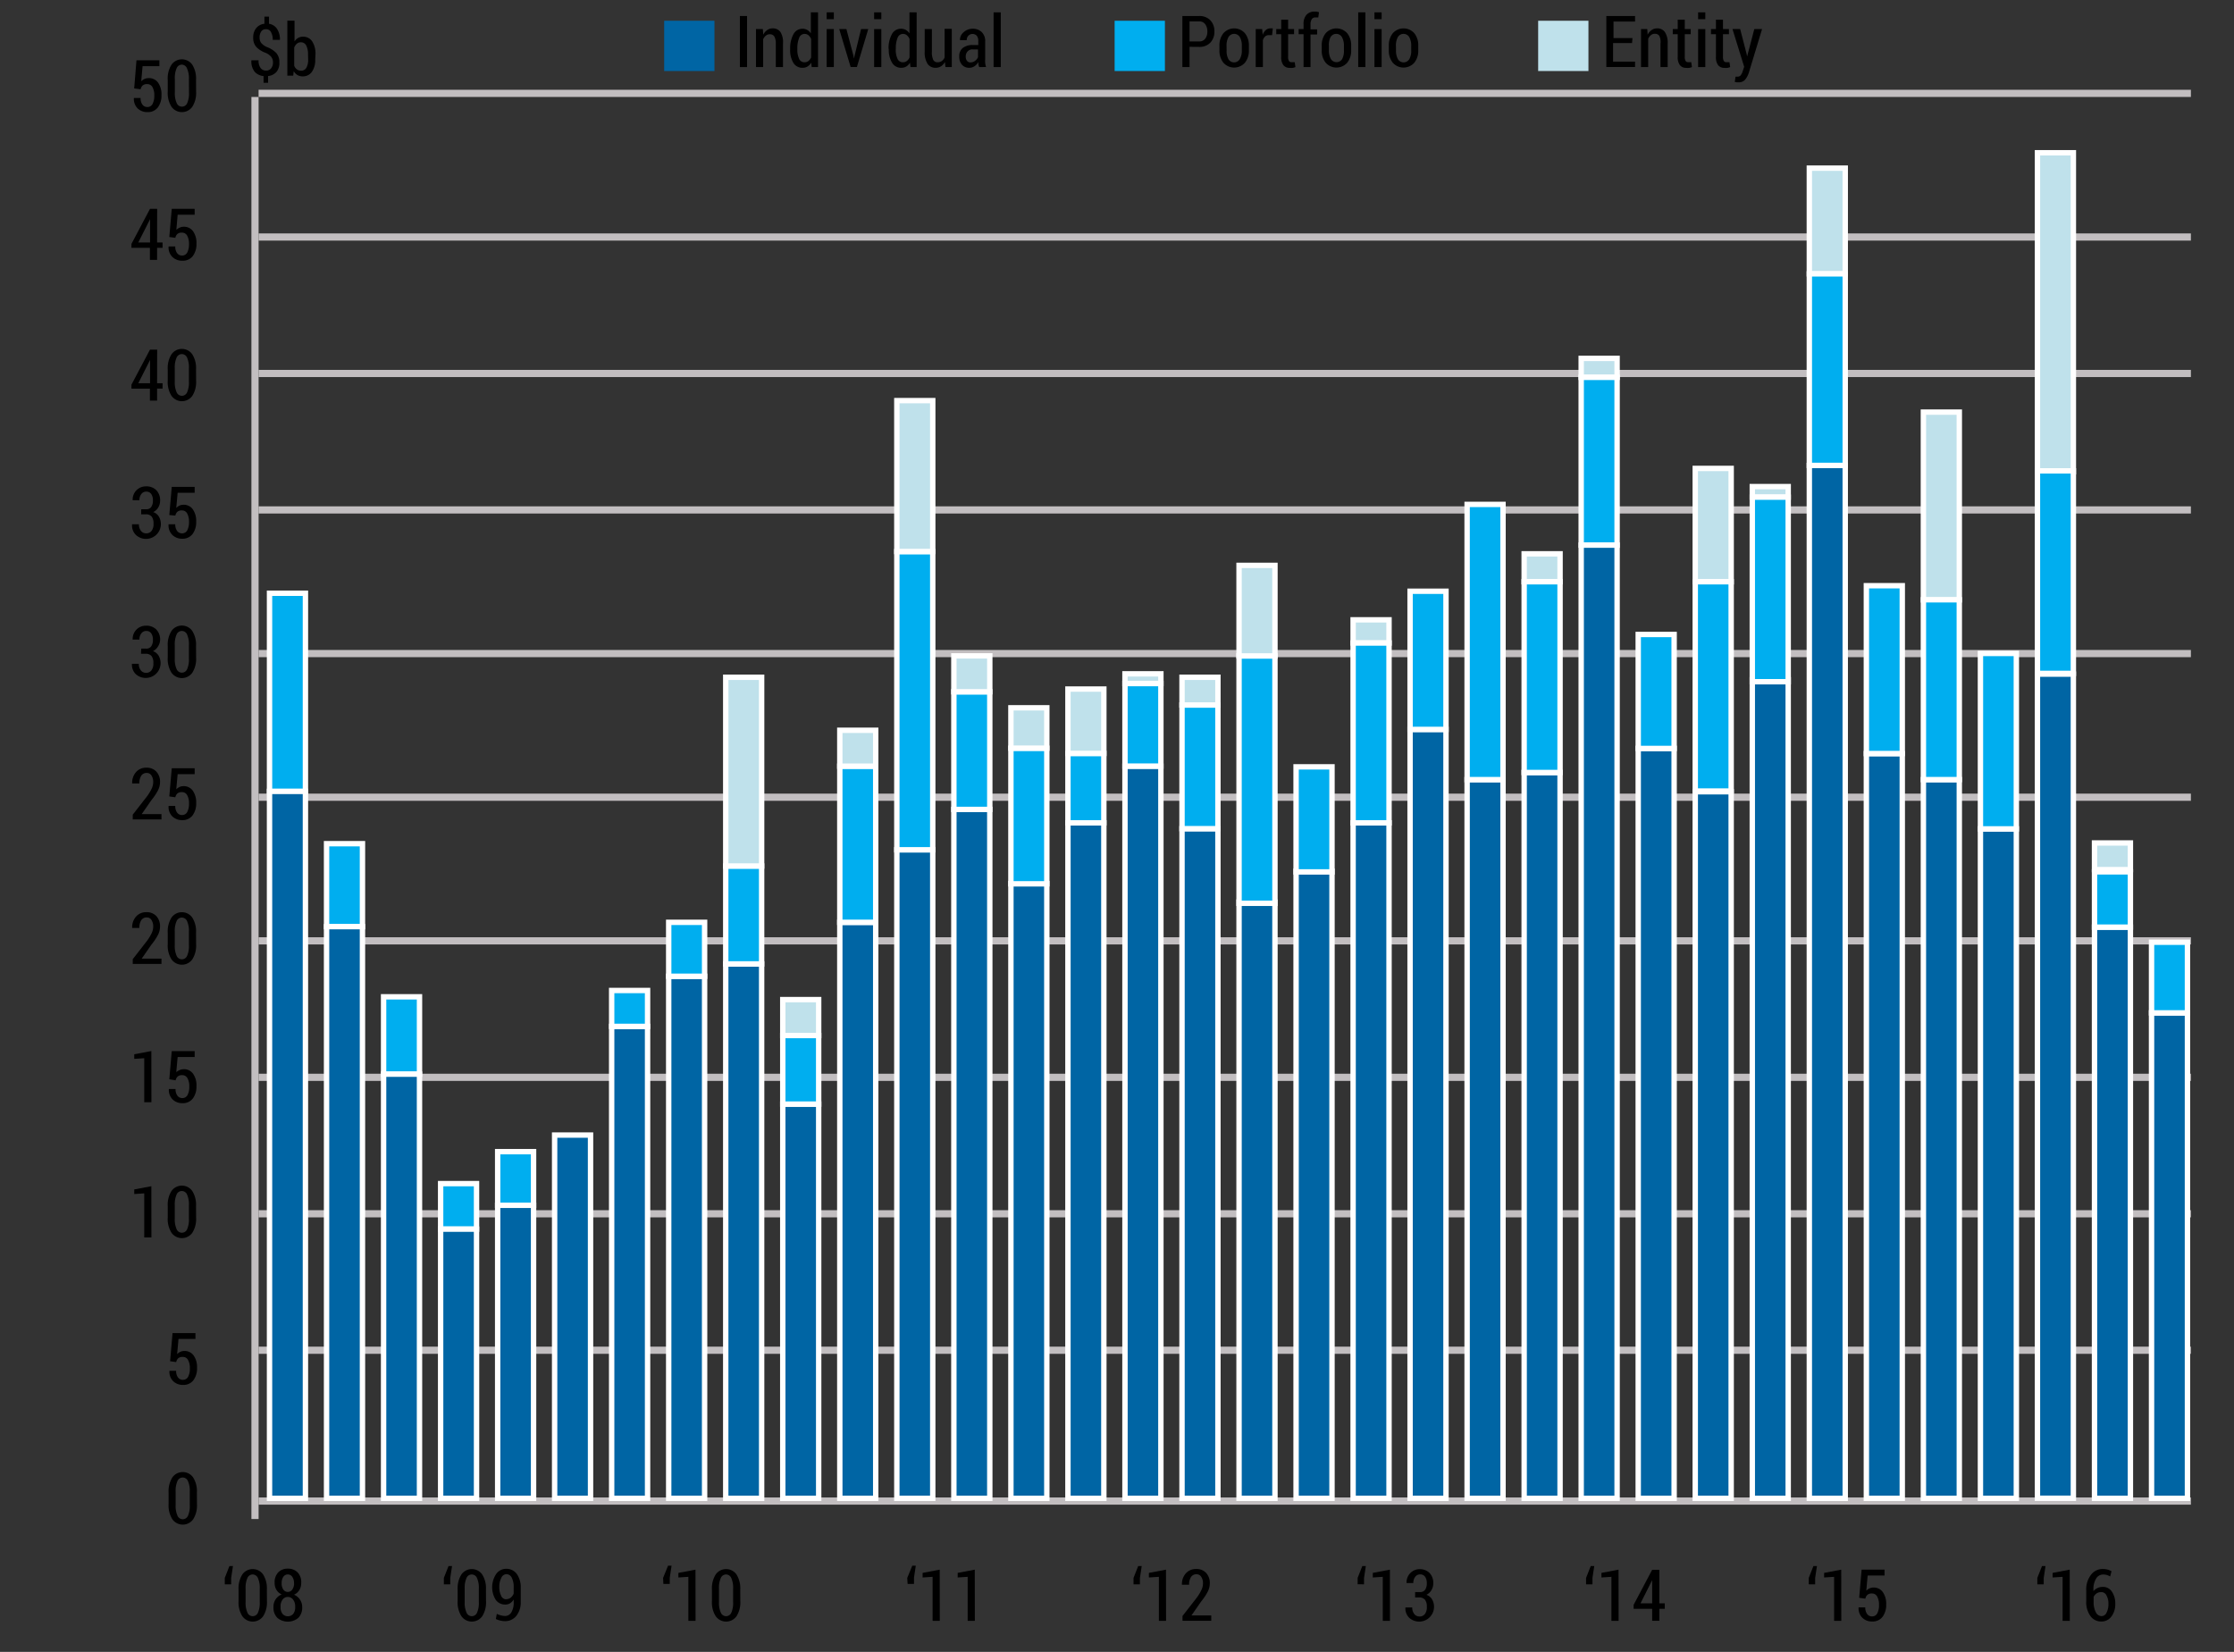 <svg xmlns="http://www.w3.org/2000/svg" viewBox="0 0 311 230"><rect x="0" y="0" width="311" height="230" fill="#333333" stroke="none"/><defs><style>.cls-1{opacity:0;}.cls-2,.cls-7{fill:#0065a4;}.cls-3,.cls-5,.cls-6{fill:#00aeef;}.cls-4,.cls-8{fill:#bfe1eb;}.cls-5{stroke:#c2bec0;}.cls-5,.cls-6,.cls-7,.cls-8{stroke-miterlimit:10;}.cls-6,.cls-7,.cls-8{stroke:#fff;stroke-width:0.75px;}</style></defs><title>chartAsiaPac</title><g id="Layer_2" data-name="Layer 2"><g id="Layer_4" data-name="Layer 4"><rect class="cls-1" width="311" height="230"/><path d="M104,9.34h-1V2.23h1Z"/><path d="M106.2,4.05l.05.78a1.77,1.77,0,0,1,.56-.65,1.31,1.31,0,0,1,.76-.23,1.27,1.27,0,0,1,1.08.51A2.66,2.66,0,0,1,109,6.06V9.34h-1V6.07a1.91,1.91,0,0,0-.21-1,.72.72,0,0,0-.63-.3.83.83,0,0,0-.54.19,1.36,1.36,0,0,0-.38.51V9.34h-1V4.05Z"/><path d="M110,6.76a4,4,0,0,1,.46-2A1.42,1.42,0,0,1,111.72,4a1.31,1.31,0,0,1,.66.17,1.5,1.5,0,0,1,.5.48V1.72h1V9.34H113l-.07-.61a1.5,1.5,0,0,1-.51.53,1.35,1.35,0,0,1-.7.18,1.44,1.44,0,0,1-1.28-.7A3.4,3.4,0,0,1,110,6.86Zm1,.1a3,3,0,0,0,.24,1.32.79.79,0,0,0,.76.49.87.87,0,0,0,.55-.18,1.27,1.27,0,0,0,.37-.49V5.43a1.38,1.38,0,0,0-.37-.52.82.82,0,0,0-.54-.19.8.8,0,0,0-.76.56A3.72,3.72,0,0,0,111,6.76Z"/><path d="M116.08,2.67h-1V1.72h1Zm0,6.67h-1V4.05h1Z"/><path d="M118.81,7.75l.08.41h0l.08-.41.9-3.7h1l-1.58,5.28h-.87l-1.59-5.28h1Z"/><path d="M122.69,2.67h-1V1.72h1Zm0,6.67h-1V4.05h1Z"/><path d="M123.7,6.76a4,4,0,0,1,.46-2A1.42,1.42,0,0,1,125.45,4a1.31,1.31,0,0,1,.66.17,1.5,1.5,0,0,1,.5.48V1.72h1V9.34h-.86l-.07-.61a1.5,1.5,0,0,1-.51.53,1.35,1.35,0,0,1-.7.18,1.44,1.44,0,0,1-1.28-.7,3.4,3.4,0,0,1-.46-1.87Zm1,.1a3,3,0,0,0,.24,1.32.79.79,0,0,0,.76.49.87.87,0,0,0,.55-.18,1.27,1.27,0,0,0,.37-.49V5.43a1.38,1.38,0,0,0-.37-.52.82.82,0,0,0-.54-.19.8.8,0,0,0-.76.56,3.72,3.72,0,0,0-.24,1.47Z"/><path d="M131.54,8.63a1.59,1.59,0,0,1-.54.6,1.36,1.36,0,0,1-.75.21,1.3,1.3,0,0,1-1.12-.55,2.94,2.94,0,0,1-.4-1.71V4.05h1V7.18a2.48,2.48,0,0,0,.19,1.15.62.62,0,0,0,.58.34,1.05,1.05,0,0,0,.61-.17,1.18,1.18,0,0,0,.39-.49v-4h1V9.34h-.88Z"/><path d="M136.3,9.34c0-.12-.07-.24-.09-.35a2.63,2.63,0,0,1,0-.35,1.88,1.88,0,0,1-.55.58,1.29,1.29,0,0,1-.74.22,1.33,1.33,0,0,1-1-.42,1.63,1.63,0,0,1-.38-1.13A1.47,1.47,0,0,1,134,6.7a2.19,2.19,0,0,1,1.45-.43h.74V5.73a1.17,1.17,0,0,0-.21-.75.81.81,0,0,0-1.18,0,.88.88,0,0,0-.22.61h-.94v0a1.37,1.37,0,0,1,.49-1.09A1.86,1.86,0,0,1,135.39,4a1.76,1.76,0,0,1,1.27.46,1.73,1.73,0,0,1,.49,1.32V8.18a4.49,4.49,0,0,0,0,.59,3.28,3.28,0,0,0,.12.56Zm-1.2-.65a1.06,1.06,0,0,0,.63-.21,1.22,1.22,0,0,0,.42-.52V6.88h-.75a.88.88,0,0,0-.71.29,1.06,1.06,0,0,0-.25.71.92.92,0,0,0,.17.58A.58.58,0,0,0,135.1,8.69Z"/><path d="M139.32,9.34h-1V1.72h1Z"/><rect class="cls-2" x="92.46" y="2.89" width="7" height="7"/><path d="M165.6,6.52V9.34h-1V2.23h2.33a2.06,2.06,0,0,1,1.56.59,2.16,2.16,0,0,1,.57,1.56,2.15,2.15,0,0,1-.57,1.56,2.06,2.06,0,0,1-1.56.59Zm0-.75h1.34a1,1,0,0,0,.85-.39,1.64,1.64,0,0,0,.29-1,1.69,1.69,0,0,0-.29-1,1,1,0,0,0-.85-.4H165.6Z"/><path d="M169.76,6.36a2.67,2.67,0,0,1,.55-1.73,2,2,0,0,1,3,0,2.65,2.65,0,0,1,.55,1.73V7a2.65,2.65,0,0,1-.55,1.73,2,2,0,0,1-3,0A2.65,2.65,0,0,1,169.76,7Zm1,.67A2.39,2.39,0,0,0,171,8.22a.92.92,0,0,0,1.6,0A2.37,2.37,0,0,0,172.88,7V6.36a2.36,2.36,0,0,0-.27-1.18.92.92,0,0,0-1.6,0,2.38,2.38,0,0,0-.26,1.18Z"/><path d="M177.09,4.89l-.46,0a.73.73,0,0,0-.51.19,1.17,1.17,0,0,0-.31.52V9.34h-1V4.05h.9l.07.8a1.68,1.68,0,0,1,.43-.66.91.91,0,0,1,.62-.24l.2,0,.16,0Z"/><path d="M179.32,2.74V4.05h.83v.71h-.83V7.91a1.05,1.05,0,0,0,.12.58.37.37,0,0,0,.32.17H180l.24,0,.1.68a2,2,0,0,1-.37.11,2.15,2.15,0,0,1-.43,0,1.08,1.08,0,0,1-.87-.37,1.8,1.8,0,0,1-.31-1.16V4.76h-.69V4.05h.69V2.74Z"/><path d="M181.47,9.34V4.76h-.68V4.05h.68V3.37a1.9,1.9,0,0,1,.4-1.3A1.42,1.42,0,0,1,183,1.62l.29,0,.33.08-.1.73-.19,0h-.22a.56.56,0,0,0-.5.25,1.32,1.32,0,0,0-.17.73v.68h.92v.71h-.92V9.34Z"/><path d="M184,6.36a2.67,2.67,0,0,1,.55-1.73,2,2,0,0,1,3,0,2.65,2.65,0,0,1,.55,1.73V7a2.65,2.65,0,0,1-.55,1.73,2,2,0,0,1-3,0A2.65,2.65,0,0,1,184,7ZM185,7a2.39,2.39,0,0,0,.26,1.19.92.92,0,0,0,1.6,0A2.37,2.37,0,0,0,187.09,7V6.36a2.36,2.36,0,0,0-.27-1.18.92.92,0,0,0-1.6,0A2.38,2.38,0,0,0,185,6.36Z"/><path d="M190.08,9.34h-1V1.72h1Z"/><path d="M192.34,2.67h-1V1.72h1Zm0,6.67h-1V4.05h1Z"/><path d="M193.34,6.36a2.67,2.67,0,0,1,.55-1.73,2,2,0,0,1,3,0,2.65,2.65,0,0,1,.55,1.73V7a2.65,2.65,0,0,1-.55,1.73,2,2,0,0,1-3,0A2.65,2.65,0,0,1,193.34,7Zm1,.67a2.39,2.39,0,0,0,.26,1.19.92.92,0,0,0,1.6,0A2.37,2.37,0,0,0,196.46,7V6.36a2.36,2.36,0,0,0-.27-1.18.92.92,0,0,0-1.6,0,2.38,2.38,0,0,0-.26,1.18Z"/><rect class="cls-3" x="155.17" y="2.89" width="7" height="7"/><path d="M227.2,6h-2.64V8.58h3.06v.75h-4V2.23h4V3h-3v2.3h2.64Z"/><path d="M229.32,4.05l.05.78a1.77,1.77,0,0,1,.56-.65,1.31,1.31,0,0,1,.76-.23,1.27,1.27,0,0,1,1.08.51,2.66,2.66,0,0,1,.39,1.59V9.34h-1V6.07A1.91,1.91,0,0,0,231,5a.72.72,0,0,0-.63-.3.83.83,0,0,0-.54.19,1.36,1.36,0,0,0-.38.51V9.34h-1V4.05Z"/><path d="M234.54,2.74V4.05h.83v.71h-.83V7.91a1.05,1.05,0,0,0,.12.58.37.37,0,0,0,.32.17h.22l.24,0,.1.68a2,2,0,0,1-.37.11,2.15,2.15,0,0,1-.43,0,1.08,1.08,0,0,1-.87-.37,1.8,1.8,0,0,1-.31-1.16V4.76h-.69V4.05h.69V2.74Z"/><path d="M237.4,2.67h-1V1.72h1Zm0,6.67h-1V4.05h1Z"/><path d="M239.86,2.74V4.05h.83v.71h-.83V7.91a1.05,1.05,0,0,0,.12.58.37.37,0,0,0,.32.17h.22l.24,0,.1.68a2,2,0,0,1-.37.11,2.15,2.15,0,0,1-.43,0,1.08,1.08,0,0,1-.87-.37,1.8,1.8,0,0,1-.31-1.16V4.76h-.69V4.05h.69V2.74Z"/><path d="M243.15,7.51l.07.35h0l1-3.81h1.08l-1.85,6.1a2.9,2.9,0,0,1-.5.93,1.12,1.12,0,0,1-.91.38l-.26,0-.28-.06.11-.73.15,0h.15a.52.52,0,0,0,.46-.25,1.91,1.91,0,0,0,.26-.58l.18-.54-1.63-5.26h1.07Z"/><rect class="cls-4" x="214.13" y="2.89" width="7" height="7"/><line class="cls-5" x1="305" y1="33" x2="36" y2="33"/><line class="cls-5" x1="305" y1="13" x2="36" y2="13"/><line class="cls-5" x1="305" y1="52" x2="36" y2="52"/><line class="cls-5" x1="305" y1="71" x2="36" y2="71"/><line class="cls-5" x1="305" y1="91" x2="36" y2="91"/><line class="cls-5" x1="305" y1="209" x2="36" y2="209"/><line class="cls-5" x1="305" y1="111" x2="36" y2="111"/><line class="cls-5" x1="305" y1="131" x2="36" y2="131"/><line class="cls-5" x1="305" y1="150" x2="36" y2="150"/><line class="cls-5" x1="305" y1="169" x2="36" y2="169"/><line class="cls-5" x1="305" y1="188" x2="36" y2="188"/><rect class="cls-6" x="37.52" y="82.6" width="5" height="27.6"/><rect class="cls-7" x="37.52" y="110.19" width="5" height="98.43"/><rect class="cls-6" x="45.46" y="117.47" width="5" height="11.55"/><rect class="cls-7" x="45.46" y="129.02" width="5" height="79.6"/><rect class="cls-6" x="53.4" y="138.79" width="5" height="10.77"/><rect class="cls-7" x="53.4" y="149.56" width="5" height="59.06"/><rect class="cls-6" x="61.34" y="164.8" width="5" height="6.34"/><rect class="cls-7" x="61.34" y="171.14" width="5" height="37.48"/><rect class="cls-7" x="77.21" y="158.04" width="5" height="50.58"/><rect class="cls-7" x="85.15" y="142.91" width="5" height="65.71"/><rect class="cls-6" x="85.15" y="137.91" width="5" height="5"/><rect class="cls-7" x="93.09" y="135.93" width="5" height="72.69"/><rect class="cls-6" x="93.09" y="128.42" width="5" height="7.51"/><rect class="cls-7" x="180.43" y="121.31" width="5" height="87.31"/><rect class="cls-6" x="180.43" y="106.77" width="5" height="14.63"/><rect class="cls-7" x="188.37" y="114.57" width="5" height="94.05"/><rect class="cls-8" x="188.37" y="86.3" width="5" height="3.23"/><rect class="cls-6" x="188.37" y="89.53" width="5" height="25.04"/><rect class="cls-7" x="212.18" y="107.56" width="5" height="101.06"/><rect class="cls-8" x="212.18" y="77.11" width="5" height="3.89"/><rect class="cls-6" x="212.18" y="81" width="5" height="26.56"/><rect class="cls-7" x="228.06" y="104.2" width="5" height="104.42"/><rect class="cls-6" x="228.06" y="88.34" width="5" height="15.87"/><rect class="cls-7" x="267.76" y="108.55" width="5" height="100.07"/><rect class="cls-8" x="267.76" y="57.38" width="5" height="26.15"/><rect class="cls-6" x="267.76" y="83.51" width="5" height="25.04"/><rect class="cls-7" x="259.82" y="104.93" width="5" height="103.69"/><rect class="cls-6" x="259.82" y="81.55" width="5" height="23.37"/><rect class="cls-7" x="275.7" y="115.41" width="5" height="93.21"/><rect class="cls-6" x="275.7" y="90.98" width="5" height="24.43"/><rect class="cls-7" x="291.58" y="129.09" width="5" height="79.53"/><rect class="cls-8" x="291.58" y="117.37" width="5" height="3.71"/><rect class="cls-6" x="291.58" y="121.39" width="5" height="7.7"/><rect class="cls-7" x="299.52" y="141.02" width="5" height="67.6"/><rect class="cls-6" x="299.52" y="131.19" width="5" height="9.84"/><rect class="cls-7" x="283.64" y="93.86" width="5" height="114.75"/><rect class="cls-8" x="283.64" y="21.27" width="5" height="44.41"/><rect class="cls-6" x="283.64" y="65.56" width="5" height="28.2"/><rect class="cls-7" x="243.94" y="94.65" width="5" height="113.97"/><rect class="cls-8" x="243.94" y="67.75" width="5" height="1.47"/><rect class="cls-6" x="243.94" y="69.22" width="5" height="25.7"/><rect class="cls-7" x="251.88" y="64.81" width="5" height="143.81"/><rect class="cls-8" x="251.88" y="23.41" width="5" height="14.72"/><rect class="cls-6" x="251.88" y="38.13" width="5" height="26.67"/><rect class="cls-7" x="236" y="110.24" width="5" height="98.38"/><rect class="cls-8" x="236" y="65.22" width="5" height="15.79"/><rect class="cls-6" x="236" y="81" width="5" height="29.14"/><rect class="cls-7" x="196.3" y="101.56" width="5" height="107.06"/><rect class="cls-6" x="196.3" y="82.32" width="5" height="19.24"/><rect class="cls-8" x="220.12" y="49.9" width="5" height="2.64"/><rect class="cls-6" x="220.12" y="52.54" width="5" height="23.36"/><rect class="cls-7" x="220.12" y="75.9" width="5" height="132.72"/><rect class="cls-7" x="204.24" y="108.55" width="5" height="100.07"/><rect class="cls-6" x="204.24" y="70.23" width="5" height="38.32"/><rect class="cls-7" x="101.03" y="134.21" width="5" height="74.41"/><rect class="cls-6" x="101.03" y="120.58" width="5" height="13.63"/><rect class="cls-8" x="101.03" y="94.3" width="5" height="26.28"/><rect class="cls-7" x="108.97" y="153.73" width="5" height="54.89"/><rect class="cls-6" x="108.97" y="144.18" width="5" height="9.55"/><rect class="cls-8" x="108.97" y="139.18" width="5" height="5"/><rect class="cls-7" x="116.91" y="128.42" width="5" height="80.2"/><rect class="cls-6" x="116.91" y="106.68" width="5" height="21.74"/><rect class="cls-8" x="116.91" y="101.68" width="5" height="5"/><rect class="cls-7" x="132.79" y="112.7" width="5" height="95.92"/><rect class="cls-6" x="132.79" y="96.32" width="5" height="16.38"/><rect class="cls-8" x="132.79" y="91.32" width="5" height="5"/><rect class="cls-7" x="140.73" y="123.02" width="5" height="85.6"/><rect class="cls-6" x="140.73" y="104.18" width="5" height="18.88"/><rect class="cls-8" x="140.73" y="98.55" width="5" height="5.62"/><rect class="cls-7" x="164.55" y="115.38" width="5" height="93.24"/><rect class="cls-6" x="164.55" y="98.16" width="5" height="17.22"/><rect class="cls-8" x="164.55" y="94.3" width="5" height="3.86"/><rect class="cls-7" x="172.49" y="125.6" width="5" height="83.02"/><rect class="cls-6" x="172.49" y="91.32" width="5" height="34.45"/><rect class="cls-8" x="172.49" y="78.72" width="5" height="12.61"/><rect class="cls-7" x="148.67" y="114.57" width="5" height="94.05"/><rect class="cls-6" x="148.67" y="104.9" width="5" height="9.67"/><rect class="cls-8" x="148.67" y="95.94" width="5" height="8.96"/><rect class="cls-7" x="156.61" y="106.68" width="5" height="101.94"/><rect class="cls-6" x="156.61" y="95.17" width="5" height="11.5"/><rect class="cls-8" x="156.61" y="93.82" width="5" height="1.35"/><rect class="cls-7" x="124.85" y="118.32" width="5" height="90.3"/><rect class="cls-6" x="124.85" y="76.8" width="5" height="41.52"/><rect class="cls-8" x="124.85" y="55.78" width="5" height="21.01"/><rect class="cls-6" x="69.28" y="160.35" width="5" height="7.47"/><rect class="cls-7" x="69.28" y="167.82" width="5" height="40.8"/><line class="cls-5" x1="35.5" y1="13.5" x2="35.5" y2="211.5"/><path d="M18.68,12.31,19,8.39h3.19v.82H19.85l-.19,2.11a1.55,1.55,0,0,1,.42-.31,1.3,1.3,0,0,1,.55-.13A1.54,1.54,0,0,1,22,11.5a2.8,2.8,0,0,1,.48,1.73,2.76,2.76,0,0,1-.5,1.72,1.73,1.73,0,0,1-1.46.66,1.91,1.91,0,0,1-1.35-.51,1.84,1.84,0,0,1-.53-1.46v0l.93,0a1.48,1.48,0,0,0,.26.93.82.82,0,0,0,.68.33.79.79,0,0,0,.73-.43,2.4,2.4,0,0,0,.24-1.18,2.25,2.25,0,0,0-.25-1.15.8.8,0,0,0-.73-.43.93.93,0,0,0-.63.18,1,1,0,0,0-.29.54Z"/><path d="M27.3,12.75a3.59,3.59,0,0,1-.53,2.12,1.78,1.78,0,0,1-2.89,0,3.56,3.56,0,0,1-.53-2.11V11.14A3.59,3.59,0,0,1,23.88,9a1.77,1.77,0,0,1,2.88,0,3.58,3.58,0,0,1,.53,2.11Zm-1-1.75a3.27,3.27,0,0,0-.26-1.46A.8.8,0,0,0,25.32,9a.79.79,0,0,0-.73.5A3.33,3.33,0,0,0,24.34,11v1.89a3.31,3.31,0,0,0,.26,1.47.79.79,0,0,0,1.46,0,3.33,3.33,0,0,0,.25-1.47Z"/><path d="M38,8.7a1.25,1.25,0,0,0-.23-.77,2.09,2.09,0,0,0-.78-.57,3.44,3.44,0,0,1-1.31-.82,1.88,1.88,0,0,1-.43-1.32,2,2,0,0,1,.42-1.31,1.69,1.69,0,0,1,1.14-.6v-1h.64v1a1.63,1.63,0,0,1,1.11.7,2.63,2.63,0,0,1,.41,1.54h-1a2.12,2.12,0,0,0-.24-1.07A.72.72,0,0,0,37,4.07a.73.73,0,0,0-.64.32,1.42,1.42,0,0,0-.22.82,1.26,1.26,0,0,0,.22.77,2.17,2.17,0,0,0,.8.57,3.54,3.54,0,0,1,1.3.83,1.87,1.87,0,0,1,.43,1.31A1.92,1.92,0,0,1,38.5,10a1.8,1.8,0,0,1-1.18.59v.94h-.63v-.94A1.88,1.88,0,0,1,35.46,10,2.28,2.28,0,0,1,35,8.39h1a1.66,1.66,0,0,0,.3,1.11.94.94,0,0,0,.73.33.87.87,0,0,0,.71-.31A1.25,1.25,0,0,0,38,8.7Z"/><path d="M43.88,8.3A2.8,2.8,0,0,1,43.42,10a1.49,1.49,0,0,1-1.28.63,1.4,1.4,0,0,1-.73-.18,1.48,1.48,0,0,1-.52-.54l-.07.62H40V2.88h1V5.77a1.46,1.46,0,0,1,.5-.49,1.34,1.34,0,0,1,.68-.17,1.47,1.47,0,0,1,1.29.67,3.14,3.14,0,0,1,.45,1.79Zm-1-.72a2.66,2.66,0,0,0-.24-1.23.81.81,0,0,0-.76-.46.84.84,0,0,0-.56.2,1.32,1.32,0,0,0-.36.53V9.16a1.16,1.16,0,0,0,.37.5.92.92,0,0,0,.57.18.81.81,0,0,0,.76-.42,2.27,2.27,0,0,0,.24-1.12Z"/><path d="M21.87,33.76h.76v.75h-.76v1.67h-1V34.51H18.3l0-.55,2.58-4.88h1Zm-2.62,0h1.64V30.51h0l-.1.21Z"/><path d="M23.57,33l.34-3.92H27.1v.82H24.73L24.55,32A1.55,1.55,0,0,1,25,31.7a1.3,1.3,0,0,1,.55-.13,1.54,1.54,0,0,1,1.32.62,2.8,2.8,0,0,1,.48,1.73,2.76,2.76,0,0,1-.5,1.72,1.73,1.73,0,0,1-1.46.66A1.91,1.91,0,0,1,24,35.78a1.84,1.84,0,0,1-.53-1.46v0l.93,0a1.48,1.48,0,0,0,.26.93.82.82,0,0,0,.68.33.79.79,0,0,0,.73-.43,2.4,2.4,0,0,0,.24-1.18,2.25,2.25,0,0,0-.25-1.15.8.8,0,0,0-.73-.43.93.93,0,0,0-.63.18,1,1,0,0,0-.29.54Z"/><path d="M21.87,53.36h.76v.75h-.76v1.67h-1V54.11H18.3l0-.55,2.58-4.88h1Zm-2.62,0h1.64V50.11h0l-.1.21Z"/><path d="M27.3,53a3.59,3.59,0,0,1-.53,2.12,1.78,1.78,0,0,1-2.89,0A3.56,3.56,0,0,1,23.35,53V51.43a3.59,3.59,0,0,1,.53-2.11,1.77,1.77,0,0,1,2.88,0,3.58,3.58,0,0,1,.53,2.11Zm-1-1.75a3.27,3.27,0,0,0-.26-1.46.8.8,0,0,0-.73-.49.79.79,0,0,0-.73.5,3.33,3.33,0,0,0-.25,1.46v1.89a3.31,3.31,0,0,0,.26,1.47.79.79,0,0,0,1.46,0,3.33,3.33,0,0,0,.25-1.47Z"/><path d="M19.66,70.91h.68a.81.81,0,0,0,.72-.33,1.56,1.56,0,0,0,.23-.89,1.54,1.54,0,0,0-.24-.91.8.8,0,0,0-.69-.33.83.83,0,0,0-.68.33,1.36,1.36,0,0,0-.27.87h-.94v0a1.83,1.83,0,0,1,1.88-1.93,1.91,1.91,0,0,1,1.41.53,2,2,0,0,1,.53,1.48,1.79,1.79,0,0,1-.25.91,1.62,1.62,0,0,1-.71.66,1.48,1.48,0,0,1,.8.65,2.07,2.07,0,0,1-3.17,2.57A1.83,1.83,0,0,1,18.39,73v0h.95a1.43,1.43,0,0,0,.28.91.89.89,0,0,0,.73.35.91.91,0,0,0,.75-.34,1.51,1.51,0,0,0,.27-1,1.52,1.52,0,0,0-.26-1,1,1,0,0,0-.78-.31h-.68Z"/><path d="M23.57,71.71l.34-3.92H27.1v.82H24.73l-.19,2.11a1.55,1.55,0,0,1,.42-.31,1.3,1.3,0,0,1,.55-.13,1.54,1.54,0,0,1,1.32.62,2.8,2.8,0,0,1,.48,1.73,2.76,2.76,0,0,1-.5,1.72,1.73,1.73,0,0,1-1.46.66A1.91,1.91,0,0,1,24,74.49,1.84,1.84,0,0,1,23.47,73v0l.93,0a1.48,1.48,0,0,0,.26.93.82.82,0,0,0,.68.33.79.79,0,0,0,.73-.43,2.4,2.4,0,0,0,.24-1.18,2.25,2.25,0,0,0-.25-1.15.8.8,0,0,0-.73-.43.93.93,0,0,0-.63.18,1,1,0,0,0-.29.54Z"/><path d="M19.66,90.31h.68a.81.81,0,0,0,.72-.33,1.56,1.56,0,0,0,.23-.89,1.54,1.54,0,0,0-.24-.91.8.8,0,0,0-.69-.33.83.83,0,0,0-.68.33,1.36,1.36,0,0,0-.27.87h-.94v0a1.83,1.83,0,0,1,1.88-1.93,1.91,1.91,0,0,1,1.41.53,2,2,0,0,1,.53,1.48A1.79,1.79,0,0,1,22,90a1.62,1.62,0,0,1-.71.66,1.48,1.48,0,0,1,.8.65,2.07,2.07,0,0,1-3.17,2.57,1.83,1.83,0,0,1-.55-1.46v0h.95a1.43,1.43,0,0,0,.28.91.89.89,0,0,0,.73.35.91.91,0,0,0,.75-.34,1.51,1.51,0,0,0,.27-1,1.52,1.52,0,0,0-.26-1,1,1,0,0,0-.78-.31h-.68Z"/><path d="M27.3,91.55a3.59,3.59,0,0,1-.53,2.12,1.78,1.78,0,0,1-2.89,0,3.56,3.56,0,0,1-.53-2.11V89.95a3.59,3.59,0,0,1,.53-2.11,1.77,1.77,0,0,1,2.88,0,3.58,3.58,0,0,1,.53,2.11Zm-1-1.75a3.27,3.27,0,0,0-.26-1.46.8.8,0,0,0-.73-.49.79.79,0,0,0-.73.5,3.33,3.33,0,0,0-.25,1.46v1.89a3.31,3.31,0,0,0,.26,1.47.79.79,0,0,0,1.46,0,3.33,3.33,0,0,0,.25-1.47Z"/><path d="M22.48,114.09h-4v-.66l2-2.57a6.44,6.44,0,0,0,.66-1.11,2.15,2.15,0,0,0,.19-.85,1.63,1.63,0,0,0-.24-.92.74.74,0,0,0-.65-.36.88.88,0,0,0-.78.39,1.92,1.92,0,0,0-.26,1.07h-1v0a2.24,2.24,0,0,1,.52-1.56,1.85,1.85,0,0,1,1.48-.63,1.78,1.78,0,0,1,1.37.55,2.06,2.06,0,0,1,.51,1.45,2.58,2.58,0,0,1-.31,1.2,8.28,8.28,0,0,1-.9,1.33l-1.34,1.93h2.75Z"/><path d="M23.57,110.89l.34-3.92H27.1v.82H24.73l-.19,2.11a1.55,1.55,0,0,1,.42-.31,1.3,1.3,0,0,1,.55-.13,1.54,1.54,0,0,1,1.32.62,2.8,2.8,0,0,1,.48,1.73,2.76,2.76,0,0,1-.5,1.72,1.73,1.73,0,0,1-1.46.66,1.91,1.91,0,0,1-1.35-.51,1.84,1.84,0,0,1-.53-1.46v0l.93,0a1.48,1.48,0,0,0,.26.93.82.82,0,0,0,.68.33.79.79,0,0,0,.73-.43,2.4,2.4,0,0,0,.24-1.18,2.25,2.25,0,0,0-.25-1.15.8.8,0,0,0-.73-.43.93.93,0,0,0-.63.18,1,1,0,0,0-.29.54Z"/><path d="M22.48,134.21h-4v-.66l2-2.57a6.44,6.44,0,0,0,.66-1.11,2.15,2.15,0,0,0,.19-.85,1.63,1.63,0,0,0-.24-.92.74.74,0,0,0-.65-.36.88.88,0,0,0-.78.39,1.92,1.92,0,0,0-.26,1.07h-1v0a2.24,2.24,0,0,1,.52-1.56,1.85,1.85,0,0,1,1.48-.63,1.78,1.78,0,0,1,1.37.55,2.06,2.06,0,0,1,.51,1.45,2.58,2.58,0,0,1-.31,1.2,8.28,8.28,0,0,1-.9,1.33l-1.34,1.93h2.75Z"/><path d="M27.3,131.46a3.59,3.59,0,0,1-.53,2.12,1.78,1.78,0,0,1-2.89,0,3.56,3.56,0,0,1-.53-2.11v-1.61a3.59,3.59,0,0,1,.53-2.11,1.77,1.77,0,0,1,2.88,0,3.58,3.58,0,0,1,.53,2.11Zm-1-1.75a3.27,3.27,0,0,0-.26-1.46.8.8,0,0,0-.73-.49.79.79,0,0,0-.73.5,3.33,3.33,0,0,0-.25,1.46v1.89a3.31,3.31,0,0,0,.26,1.47.79.79,0,0,0,1.46,0,3.33,3.33,0,0,0,.25-1.47Z"/><path d="M21.08,153.47h-1v-6.13l-1.39.09v-.64l2.38-.45Z"/><path d="M23.57,150.27l.34-3.92H27.1v.82H24.73l-.19,2.11A1.55,1.55,0,0,1,25,149a1.3,1.3,0,0,1,.55-.13,1.54,1.54,0,0,1,1.32.62,2.8,2.8,0,0,1,.48,1.73,2.76,2.76,0,0,1-.5,1.72,1.73,1.73,0,0,1-1.46.66,1.91,1.91,0,0,1-1.35-.51,1.84,1.84,0,0,1-.53-1.46v0l.93,0a1.48,1.48,0,0,0,.26.93.82.82,0,0,0,.68.33.79.79,0,0,0,.73-.43,2.4,2.4,0,0,0,.24-1.18,2.25,2.25,0,0,0-.25-1.15.8.8,0,0,0-.73-.43.93.93,0,0,0-.63.18,1,1,0,0,0-.29.54Z"/><path d="M21.08,172.29h-1v-6.13l-1.39.09v-.64l2.38-.45Z"/><path d="M27.3,169.53a3.59,3.59,0,0,1-.53,2.12,1.78,1.78,0,0,1-2.89,0,3.56,3.56,0,0,1-.53-2.11v-1.61a3.59,3.59,0,0,1,.53-2.11,1.77,1.77,0,0,1,2.88,0,3.58,3.58,0,0,1,.53,2.11Zm-1-1.75a3.27,3.27,0,0,0-.26-1.46.8.8,0,0,0-.73-.49.79.79,0,0,0-.73.5,3.33,3.33,0,0,0-.25,1.46v1.89a3.31,3.31,0,0,0,.26,1.47.79.79,0,0,0,1.46,0,3.33,3.33,0,0,0,.25-1.47Z"/><path d="M23.68,189.53l.34-3.92h3.19v.82H24.85l-.19,2.11a1.55,1.55,0,0,1,.42-.31,1.3,1.3,0,0,1,.55-.13,1.54,1.54,0,0,1,1.32.62,2.8,2.8,0,0,1,.48,1.73,2.76,2.76,0,0,1-.5,1.72,1.73,1.73,0,0,1-1.46.66,1.91,1.91,0,0,1-1.35-.51,1.84,1.84,0,0,1-.53-1.46v0l.93,0a1.48,1.48,0,0,0,.26.93.82.82,0,0,0,.68.33.79.79,0,0,0,.73-.43,2.4,2.4,0,0,0,.24-1.18,2.25,2.25,0,0,0-.25-1.15.8.8,0,0,0-.73-.43.93.93,0,0,0-.63.18,1,1,0,0,0-.29.54Z"/><path d="M27.42,209.42a3.59,3.59,0,0,1-.53,2.12,1.78,1.78,0,0,1-2.89,0,3.56,3.56,0,0,1-.53-2.11v-1.61A3.59,3.59,0,0,1,24,205.7a1.77,1.77,0,0,1,2.88,0,3.58,3.58,0,0,1,.53,2.11Zm-1-1.75a3.27,3.27,0,0,0-.26-1.46.8.8,0,0,0-.73-.49.79.79,0,0,0-.73.5,3.33,3.33,0,0,0-.25,1.46v1.89a3.31,3.31,0,0,0,.26,1.47.79.79,0,0,0,1.46,0,3.33,3.33,0,0,0,.25-1.47Z"/><path d="M126.3,219.7,127,218h.49l-.25,1.66v.88h-.89Z"/><path d="M130.83,225.68h-1v-6.13l-1.39.09V219l2.38-.45Z"/><path d="M135.71,225.68h-1v-6.13l-1.39.09V219l2.38-.45Z"/><path d="M92.31,219.7,93,218h.49l-.25,1.66v.88h-.89Z"/><path d="M96.83,225.68h-1v-6.13l-1.39.09V219l2.38-.45Z"/><path d="M103.06,222.92a3.59,3.59,0,0,1-.53,2.12,1.78,1.78,0,0,1-2.89,0,3.56,3.56,0,0,1-.53-2.11v-1.61a3.59,3.59,0,0,1,.53-2.11,1.77,1.77,0,0,1,2.88,0,3.58,3.58,0,0,1,.53,2.11Zm-1-1.75a3.27,3.27,0,0,0-.26-1.46.8.8,0,0,0-.73-.49.79.79,0,0,0-.73.5,3.33,3.33,0,0,0-.25,1.46v1.89a3.31,3.31,0,0,0,.26,1.47.79.79,0,0,0,1.46,0,3.33,3.33,0,0,0,.25-1.47Z"/><path d="M61.79,219.7l.65-1.65h.49l-.25,1.66v.88h-.89Z"/><path d="M67.66,222.92a3.59,3.59,0,0,1-.53,2.12,1.78,1.78,0,0,1-2.89,0,3.56,3.56,0,0,1-.53-2.11v-1.61a3.59,3.59,0,0,1,.53-2.11,1.77,1.77,0,0,1,2.88,0,3.58,3.58,0,0,1,.53,2.11Zm-1-1.75a3.27,3.27,0,0,0-.26-1.46.8.8,0,0,0-.73-.49.79.79,0,0,0-.73.5,3.33,3.33,0,0,0-.25,1.46v1.89a3.31,3.31,0,0,0,.26,1.47.79.79,0,0,0,1.46,0,3.33,3.33,0,0,0,.25-1.47Z"/><path d="M70.3,225a1,1,0,0,0,.88-.5,2.61,2.61,0,0,0,.33-1.45v-.35a1.47,1.47,0,0,1-.5.53,1.23,1.23,0,0,1-.65.18,1.6,1.6,0,0,1-1.35-.66,3.33,3.33,0,0,1,.06-3.59,1.69,1.69,0,0,1,1.38-.73,1.8,1.8,0,0,1,1.48.7,3.19,3.19,0,0,1,.56,2V223a3,3,0,0,1-.62,2,2,2,0,0,1-1.59.72,2.87,2.87,0,0,1-.63-.08,2.73,2.73,0,0,1-.62-.22l.13-.72a2,2,0,0,0,.52.2A2.67,2.67,0,0,0,70.3,225Zm.16-2.34a1,1,0,0,0,.65-.22,1.36,1.36,0,0,0,.4-.56v-.83a2.85,2.85,0,0,0-.27-1.39.84.84,0,0,0-.76-.48.8.8,0,0,0-.69.51,2.64,2.64,0,0,0-.28,1.26,2.59,2.59,0,0,0,.25,1.22A.77.77,0,0,0,70.46,222.68Z"/><path d="M31.29,219.7l.65-1.65h.49l-.25,1.66v.88h-.89Z"/><path d="M37.16,222.92a3.59,3.59,0,0,1-.53,2.12,1.78,1.78,0,0,1-2.89,0,3.56,3.56,0,0,1-.53-2.11v-1.61a3.59,3.59,0,0,1,.53-2.11,1.77,1.77,0,0,1,2.88,0,3.58,3.58,0,0,1,.53,2.11Zm-1-1.75a3.27,3.27,0,0,0-.26-1.46.8.8,0,0,0-.73-.49.79.79,0,0,0-.73.5,3.33,3.33,0,0,0-.25,1.46v1.89a3.31,3.31,0,0,0,.26,1.47.79.79,0,0,0,1.46,0,3.33,3.33,0,0,0,.25-1.47Z"/><path d="M41.93,220.41a1.79,1.79,0,0,1-.27,1,1.63,1.63,0,0,1-.73.63,1.85,1.85,0,0,1,.83.68,1.83,1.83,0,0,1,.31,1.05,2,2,0,0,1-.55,1.5,2.28,2.28,0,0,1-2.9,0,2,2,0,0,1-.55-1.5A1.82,1.82,0,0,1,39.21,222a1.6,1.6,0,0,1-.72-.63,1.81,1.81,0,0,1-.26-1,2,2,0,0,1,.51-1.45,1.8,1.8,0,0,1,1.34-.51,1.83,1.83,0,0,1,1.34.51A1.94,1.94,0,0,1,41.93,220.41Zm-.84,3.31a1.51,1.51,0,0,0-.29-1,.89.89,0,0,0-.73-.37.88.88,0,0,0-.73.37,1.53,1.53,0,0,0-.28,1,1.49,1.49,0,0,0,.28,1,1,1,0,0,0,1.47,0A1.46,1.46,0,0,0,41.09,223.72Zm-.16-3.29a1.51,1.51,0,0,0-.24-.88.75.75,0,0,0-1.25,0,1.53,1.53,0,0,0-.23.89,1.49,1.49,0,0,0,.23.88.74.74,0,0,0,.63.33.73.73,0,0,0,.62-.33A1.49,1.49,0,0,0,40.94,220.43Z"/><path d="M157.8,219.7l.65-1.65h.49l-.25,1.66v.88h-.89Z"/><path d="M162.33,225.68h-1v-6.13l-1.39.09V219l2.38-.45Z"/><path d="M168.62,225.67h-4V225l2-2.57a6.44,6.44,0,0,0,.66-1.11,2.15,2.15,0,0,0,.19-.85,1.63,1.63,0,0,0-.24-.92.74.74,0,0,0-.65-.36.88.88,0,0,0-.78.39,1.92,1.92,0,0,0-.26,1.07h-1v0a2.24,2.24,0,0,1,.52-1.56,1.85,1.85,0,0,1,1.48-.63,1.78,1.78,0,0,1,1.37.55,2.06,2.06,0,0,1,.51,1.45,2.58,2.58,0,0,1-.31,1.2,8.28,8.28,0,0,1-.9,1.33l-1.34,1.93h2.75Z"/><path d="M189,219.7l.65-1.65h.49l-.25,1.66v.88H189Z"/><path d="M193.5,225.68h-1v-6.13l-1.39.09V219l2.38-.45Z"/><path d="M197,221.67h.68a.81.81,0,0,0,.72-.33,1.56,1.56,0,0,0,.23-.89,1.54,1.54,0,0,0-.24-.91.8.8,0,0,0-.69-.33.83.83,0,0,0-.68.33,1.36,1.36,0,0,0-.27.87h-.94v0a1.83,1.83,0,0,1,1.88-1.93A1.91,1.91,0,0,1,199,219a2,2,0,0,1,.53,1.48,1.79,1.79,0,0,1-.25.91,1.62,1.62,0,0,1-.71.66,1.48,1.48,0,0,1,.8.65,2.07,2.07,0,0,1-3.17,2.57,1.83,1.83,0,0,1-.55-1.46v0h.95a1.43,1.43,0,0,0,.28.91.89.89,0,0,0,.73.35.91.91,0,0,0,.75-.34,1.51,1.51,0,0,0,.27-1,1.52,1.52,0,0,0-.26-1,1,1,0,0,0-.78-.31H197Z"/><path d="M220.8,219.7l.65-1.65h.49l-.25,1.66v.88h-.89Z"/><path d="M225.33,225.68h-1v-6.13l-1.39.09V219l2.38-.45Z"/><path d="M231,223.24h.76V224H231v1.67h-1V224h-2.58l0-.55,2.58-4.88h1Zm-2.62,0H230V220h0l-.1.21Z"/><path d="M251.8,219.7l.65-1.65h.49l-.25,1.66v.88h-.89Z"/><path d="M256.33,225.68h-1v-6.13l-1.39.09V219l2.38-.45Z"/><path d="M258.82,222.47l.34-3.92h3.19v.82H260l-.19,2.11a1.55,1.55,0,0,1,.42-.31,1.3,1.3,0,0,1,.55-.13,1.54,1.54,0,0,1,1.32.62,2.8,2.8,0,0,1,.48,1.73,2.76,2.76,0,0,1-.5,1.72,1.73,1.73,0,0,1-1.46.66,1.91,1.91,0,0,1-1.35-.51,1.84,1.84,0,0,1-.53-1.46v0l.93,0a1.48,1.48,0,0,0,.26.93.82.82,0,0,0,.68.33.79.79,0,0,0,.73-.43,2.4,2.4,0,0,0,.24-1.18,2.25,2.25,0,0,0-.25-1.15.8.8,0,0,0-.73-.43.93.93,0,0,0-.63.18,1,1,0,0,0-.29.54Z"/><path d="M283.62,219.7l.65-1.65h.49l-.25,1.66v.88h-.89Z"/><path d="M288.14,225.68h-1v-6.13l-1.39.09V219l2.38-.45Z"/><path d="M292.79,218.46a2.34,2.34,0,0,1,1.16.31l-.19.73a2,2,0,0,0-.44-.2,1.8,1.8,0,0,0-.52-.07,1.11,1.11,0,0,0-1,.57,2.81,2.81,0,0,0-.37,1.54v.2a1.7,1.7,0,0,1,1.3-.59,1.47,1.47,0,0,1,1.27.66,2.9,2.9,0,0,1,.47,1.7,2.79,2.79,0,0,1-.54,1.77,1.7,1.7,0,0,1-1.41.69,1.82,1.82,0,0,1-1.5-.75,3.29,3.29,0,0,1-.59-2.08V221.4a3.28,3.28,0,0,1,.66-2.13A2,2,0,0,1,292.79,218.46Zm-.27,3.22a1.11,1.11,0,0,0-1.06.67V223a3,3,0,0,0,.31,1.49.91.91,0,0,0,.79.53.78.78,0,0,0,.7-.49,2.59,2.59,0,0,0,.26-1.21,2.33,2.33,0,0,0-.27-1.18A.81.81,0,0,0,292.52,221.67Z"/></g></g></svg>